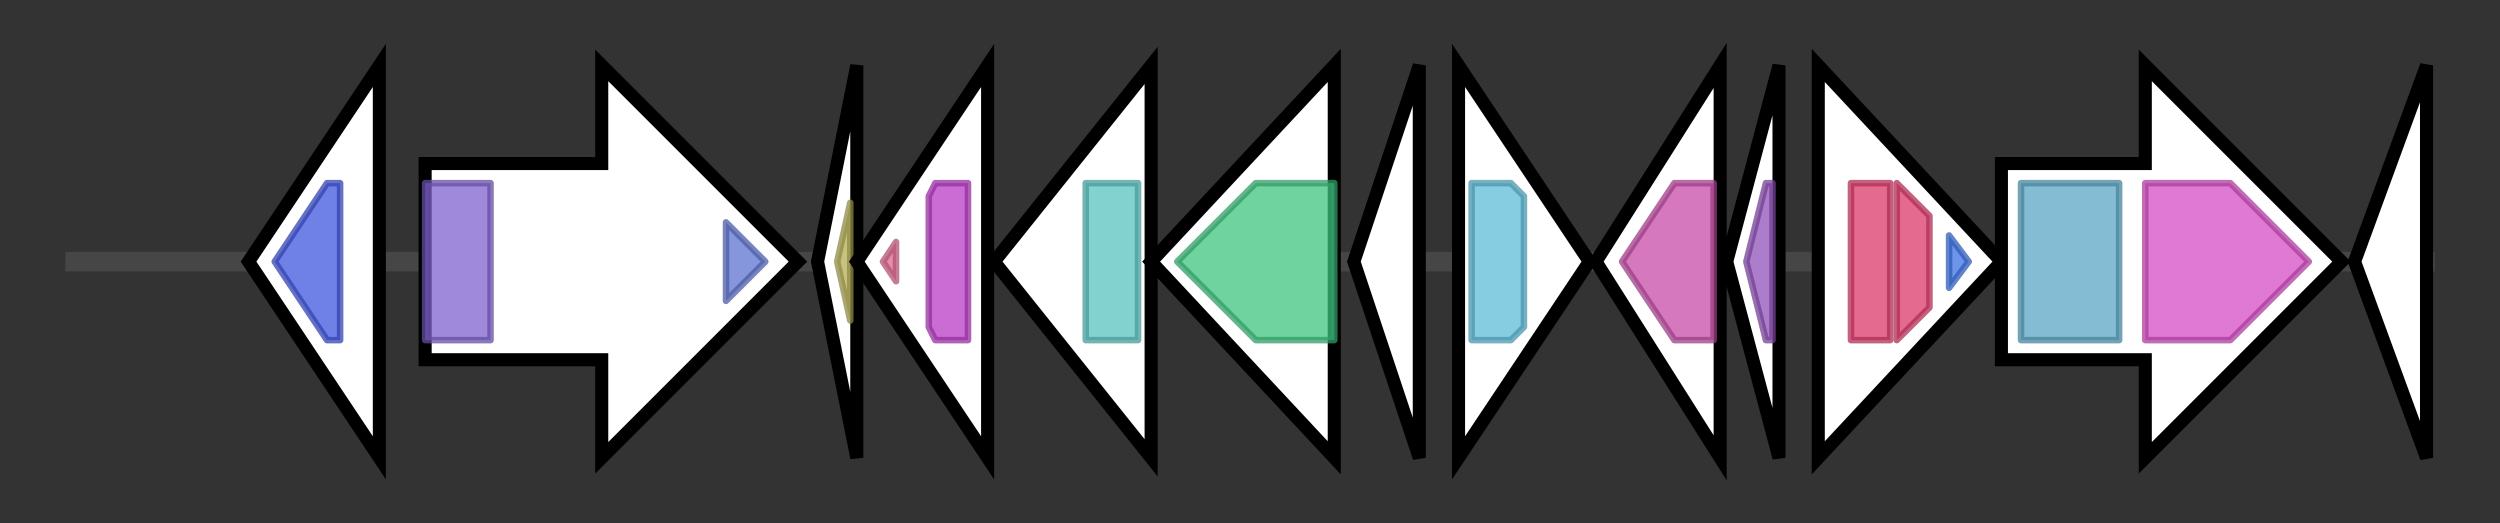 <svg version="1.1" baseProfile="full" xmlns="http://www.w3.org/2000/svg" width="382.233" height="80">
	<rect width="100%" height="100%" fill="#333333" stroke="none"/>
	<g>
		<line x1="10" y1="40.0" x2="372.233" y2="40.0" style="stroke:rgb(70,70,70); stroke-width:3 "/>
		<g>
			<title> (ctg6_107)</title>
			<polygon class=" (ctg6_107)" points="38,40 58,10 58,70" fill="rgb(255,255,255)" fill-opacity="1.0" stroke="rgb(0,0,0)" stroke-width="2"  />
			<g>
				<title>DUF1285 (PF06938)
"Protein of unknown function (DUF1285)"</title>
				<polygon class="PF06938" points="42,40 50,28 52,28 52,52 50,52" stroke-linejoin="round" width="14" height="24" fill="rgb(63,85,221)" stroke="rgb(50,67,176)" stroke-width="1" opacity="0.75" />
			</g>
		</g>
		<g>
			<title> (ctg6_108)</title>
			<polygon class=" (ctg6_108)" points="65,25 92,25 92,10 122,40 92,70 92,55 65,55" fill="rgb(255,255,255)" fill-opacity="1.0" stroke="rgb(0,0,0)" stroke-width="2"  />
			<g>
				<title>Thi4 (PF01946)
"Thi4 family"</title>
				<rect class="PF01946" x="65" y="28" stroke-linejoin="round" width="10" height="24" fill="rgb(126,98,206)" stroke="rgb(100,78,164)" stroke-width="1" opacity="0.75" />
			</g>
			<g>
				<title>ETF_QO (PF05187)
"Electron transfer flavoprotein-ubiquinone oxidoreductase, 4Fe-4S"</title>
				<polygon class="PF05187" points="111,34 117,40 111,46" stroke-linejoin="round" width="10" height="24" fill="rgb(94,115,208)" stroke="rgb(75,92,166)" stroke-width="1" opacity="0.75" />
			</g>
		</g>
		<g>
			<title> (ctg6_109)</title>
			<polygon class=" (ctg6_109)" points="125,40 131,10 131,70" fill="rgb(255,255,255)" fill-opacity="1.0" stroke="rgb(0,0,0)" stroke-width="2"  />
			<g>
				<title>zf-HC2 (PF13490)
"Putative zinc-finger"</title>
				<polygon class="PF13490" points="128,40 130,31 130,49" stroke-linejoin="round" width="3" height="24" fill="rgb(179,173,84)" stroke="rgb(143,138,67)" stroke-width="1" opacity="0.75" />
			</g>
		</g>
		<g>
			<title> (ctg6_110)</title>
			<polygon class=" (ctg6_110)" points="131,40 151,10 151,70" fill="rgb(255,255,255)" fill-opacity="1.0" stroke="rgb(0,0,0)" stroke-width="2"  />
			<g>
				<title>Sigma70_r4_2 (PF08281)
"Sigma-70, region 4"</title>
				<polygon class="PF08281" points="135,40 137,37 137,43" stroke-linejoin="round" width="5" height="24" fill="rgb(222,103,144)" stroke="rgb(177,82,115)" stroke-width="1" opacity="0.75" />
			</g>
			<g>
				<title>Sigma70_r2 (PF04542)
"Sigma-70 region 2"</title>
				<polygon class="PF04542" points="142,30 143,28 148,28 148,52 143,52 142,50" stroke-linejoin="round" width="6" height="24" fill="rgb(184,59,197)" stroke="rgb(147,47,157)" stroke-width="1" opacity="0.75" />
			</g>
		</g>
		<g>
			<title> (ctg6_111)</title>
			<polygon class=" (ctg6_111)" points="152,40 176,10 176,70" fill="rgb(255,255,255)" fill-opacity="1.0" stroke="rgb(0,0,0)" stroke-width="2"  />
			<g>
				<title>DUF2063 (PF09836)
"Putative DNA-binding domain"</title>
				<polygon class="PF09836" points="166,28 166,28 174,28 174,52 166,52 166,52" stroke-linejoin="round" width="8" height="24" fill="rgb(88,194,190)" stroke="rgb(70,155,152)" stroke-width="1" opacity="0.75" />
			</g>
		</g>
		<g>
			<title> (ctg6_112)</title>
			<polygon class=" (ctg6_112)" points="176,40 204,10 204,70" fill="rgb(255,255,255)" fill-opacity="1.0" stroke="rgb(0,0,0)" stroke-width="2"  />
			<g>
				<title>DUF692 (PF05114)
"Protein of unknown function (DUF692)"</title>
				<polygon class="PF05114" points="180,40 192,28 204,28 204,52 192,52" stroke-linejoin="round" width="26" height="24" fill="rgb(63,196,127)" stroke="rgb(50,156,101)" stroke-width="1" opacity="0.75" />
			</g>
		</g>
		<g>
			<title> (ctg6_113)</title>
			<polygon class=" (ctg6_113)" points="207,40 217,10 217,70" fill="rgb(255,255,255)" fill-opacity="1.0" stroke="rgb(0,0,0)" stroke-width="2"  />
		</g>
		<g>
			<title> (ctg6_114)</title>
			<polygon class=" (ctg6_114)" points="223,10 243,40 223,70" fill="rgb(255,255,255)" fill-opacity="1.0" stroke="rgb(0,0,0)" stroke-width="2"  />
			<g>
				<title>DoxX (PF07681)
"DoxX"</title>
				<polygon class="PF07681" points="225,28 231,28 233,30 233,50 231,52 225,52" stroke-linejoin="round" width="8" height="24" fill="rgb(93,188,216)" stroke="rgb(74,150,172)" stroke-width="1" opacity="0.75" />
			</g>
		</g>
		<g>
			<title> (ctg6_115)</title>
			<polygon class=" (ctg6_115)" points="244,40 263,10 263,70" fill="rgb(255,255,255)" fill-opacity="1.0" stroke="rgb(0,0,0)" stroke-width="2"  />
			<g>
				<title>LysE (PF01810)
"LysE type translocator"</title>
				<polygon class="PF01810" points="248,40 256,28 262,28 262,52 256,52" stroke-linejoin="round" width="18" height="24" fill="rgb(198,75,167)" stroke="rgb(158,60,133)" stroke-width="1" opacity="0.75" />
			</g>
		</g>
		<g>
			<title> (ctg6_116)</title>
			<polygon class=" (ctg6_116)" points="264,40 272,10 272,70" fill="rgb(255,255,255)" fill-opacity="1.0" stroke="rgb(0,0,0)" stroke-width="2"  />
			<g>
				<title>TusA (PF01206)
"Sulfurtransferase TusA"</title>
				<polygon class="PF01206" points="267,40 270,28 271,28 271,52 270,52" stroke-linejoin="round" width="7" height="24" fill="rgb(144,82,184)" stroke="rgb(115,65,147)" stroke-width="1" opacity="0.75" />
			</g>
		</g>
		<g>
			<title> (ctg6_117)</title>
			<polygon class=" (ctg6_117)" points="278,10 306,40 278,70" fill="rgb(255,255,255)" fill-opacity="1.0" stroke="rgb(0,0,0)" stroke-width="2"  />
			<g>
				<title>CBS (PF00571)
"CBS domain"</title>
				<rect class="PF00571" x="283" y="28" stroke-linejoin="round" width="6" height="24" fill="rgb(220,56,105)" stroke="rgb(176,44,84)" stroke-width="1" opacity="0.75" />
			</g>
			<g>
				<title>CBS (PF00571)
"CBS domain"</title>
				<polygon class="PF00571" points="290,28 290,28 295,33 295,47 290,52 290,52" stroke-linejoin="round" width="5" height="24" fill="rgb(220,56,105)" stroke="rgb(176,44,84)" stroke-width="1" opacity="0.75" />
			</g>
			<g>
				<title>CorC_HlyC (PF03471)
"Transporter associated domain"</title>
				<polygon class="PF03471" points="298,36 301,40 298,44" stroke-linejoin="round" width="7" height="24" fill="rgb(60,114,228)" stroke="rgb(47,91,182)" stroke-width="1" opacity="0.75" />
			</g>
		</g>
		<g>
			<title> (ctg6_118)</title>
			<polygon class=" (ctg6_118)" points="306,25 328,25 328,10 358,40 328,70 328,55 306,55" fill="rgb(255,255,255)" fill-opacity="1.0" stroke="rgb(0,0,0)" stroke-width="2"  />
			<g>
				<title>LNT_N (PF20154)
"Apolipoprotein N-acyltransferase N-terminal domain"</title>
				<rect class="PF20154" x="309" y="28" stroke-linejoin="round" width="15" height="24" fill="rgb(89,166,196)" stroke="rgb(71,132,156)" stroke-width="1" opacity="0.75" />
			</g>
			<g>
				<title>CN_hydrolase (PF00795)
"Carbon-nitrogen hydrolase"</title>
				<polygon class="PF00795" points="328,28 341,28 353,40 353,40 341,52 328,52" stroke-linejoin="round" width="25" height="24" fill="rgb(213,76,196)" stroke="rgb(170,60,156)" stroke-width="1" opacity="0.75" />
			</g>
		</g>
		<g>
			<title> (ctg6_119)</title>
			<polygon class=" (ctg6_119)" points="360,40 371,10 371,70" fill="rgb(255,255,255)" fill-opacity="1.0" stroke="rgb(0,0,0)" stroke-width="2"  />
		</g>
	</g>
</svg>
